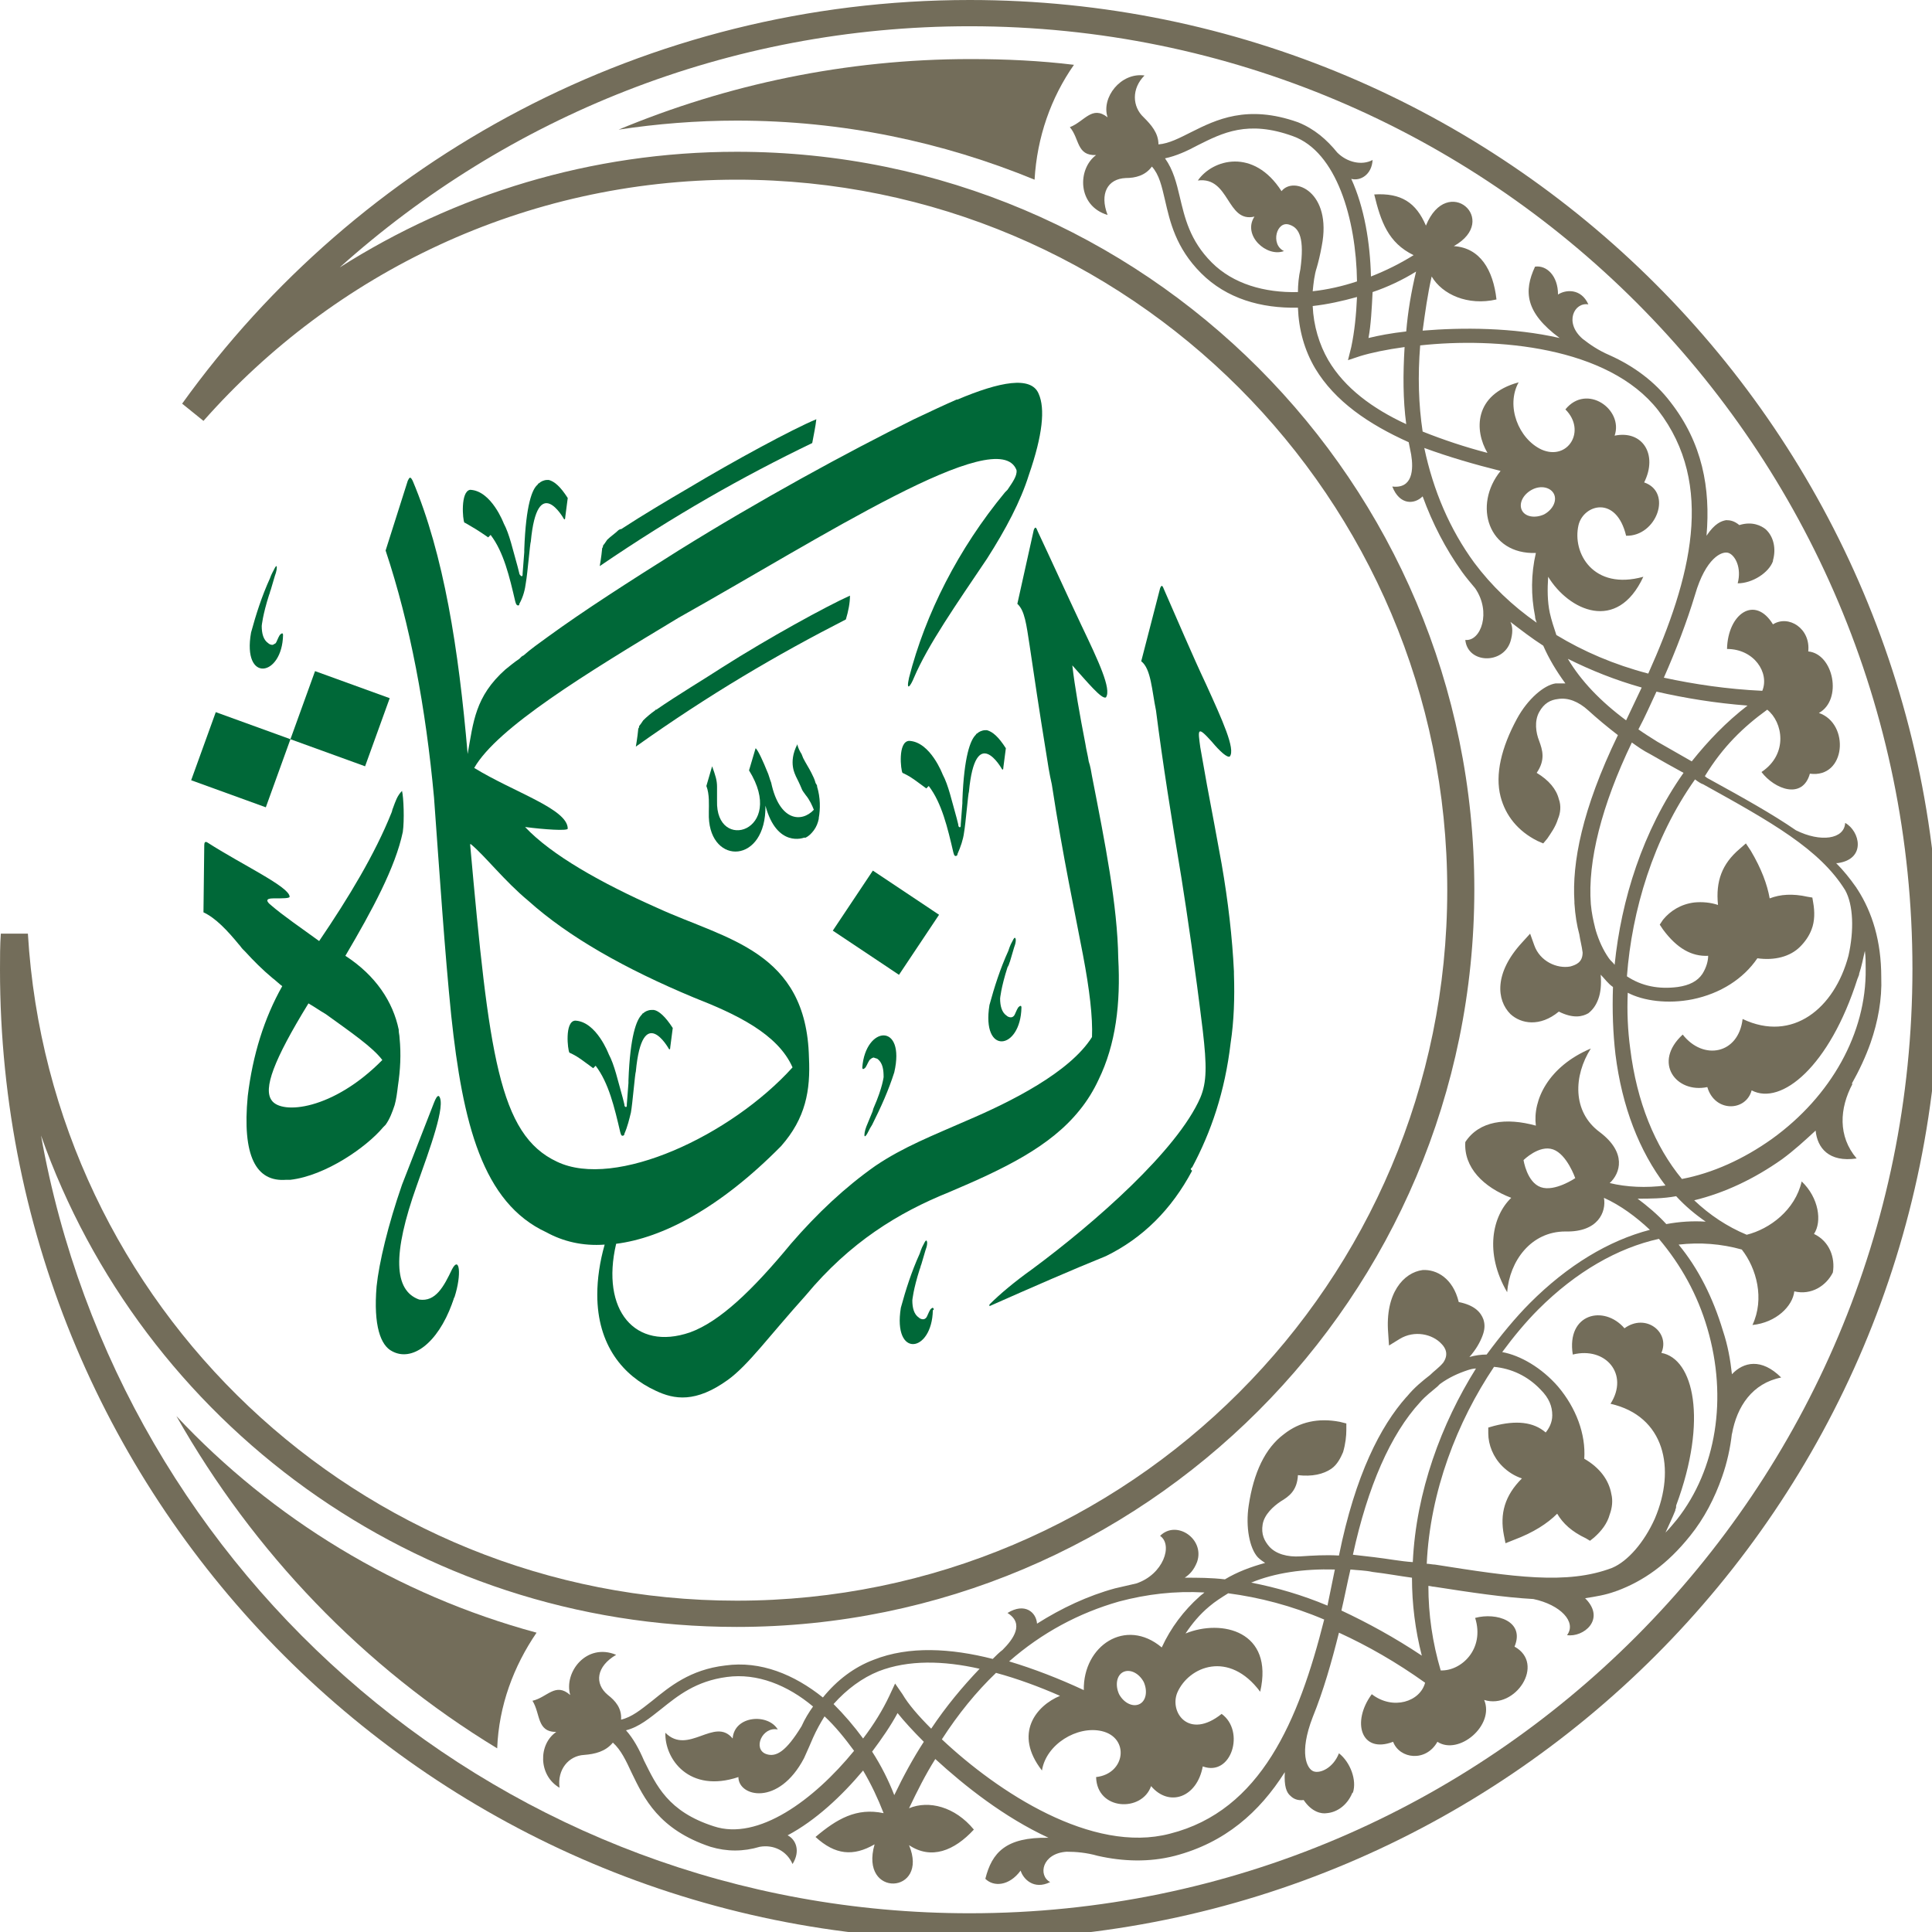 <svg xmlns="http://www.w3.org/2000/svg" width="73" height="73" fill="none"><rect id="backgroundrect" width="100%" height="100%" x="0" y="0" fill="none" stroke="none" class="" style=""/>




















<g class="currentLayer" style=""><title>Layer 1</title><path d="M39.091,6.789 C39.184,5.177 39.711,3.689 40.579,2.449 C39.308,2.294 38.006,2.232 36.673,2.232 C31.961,2.232 27.466,3.193 23.374,4.898 C24.8,4.681 26.319,4.557 27.838,4.557 C31.837,4.557 35.619,5.363 39.091,6.789 z" fill="#736D5A" id="svg_1" class=""/><path d="M20.274,61.69 C15.004,60.264 10.292,57.381 6.665,53.506 C9.579,58.652 13.733,62.992 18.786,66.061 C18.848,64.449 19.406,62.961 20.274,61.69 z" fill="#736D5A" id="svg_2" class=""/><path d="M36.642,72.292 C19.096,72.292 4.526,59.613 1.55,42.904 C5.363,53.723 15.686,61.473 27.838,61.473 C43.214,61.473 55.707,49.011 55.707,33.604 C55.707,18.228 43.245,5.735 27.838,5.735 C22.32,5.735 17.174,7.347 12.834,10.106 C19.158,4.433 27.497,0.992 36.642,0.992 C56.327,0.992 72.261,16.957 72.261,36.611 C72.261,56.265 56.327,72.292 36.642,72.292 zM0.031,35.278 C0,35.712 0,36.177 0,36.642 C0,56.885 16.399,73.284 36.642,73.284 C56.885,73.284 73.284,56.885 73.284,36.642 C73.284,16.399 56.885,0 36.642,0 C24.397,0 13.516,6.014 6.882,15.252 L7.688,15.903 C12.617,10.323 19.809,6.789 27.838,6.789 C42.656,6.789 54.684,18.817 54.684,33.635 C54.684,48.453 42.656,60.481 27.838,60.481 C13.547,60.481 1.891,49.321 1.054,35.278 H0.031 z" fill="#736D5A" id="svg_3" class=""/><path d="M51.274,10.633 C50.716,10.819 50.158,10.943 49.6,11.005 C49.631,10.695 49.662,10.385 49.755,10.106 C49.817,9.889 49.879,9.641 49.941,9.3 C50.344,7.254 48.887,6.634 48.422,7.223 C47.368,5.58 45.818,6.014 45.26,6.82 C46.469,6.665 46.345,8.432 47.399,8.184 C46.934,8.897 47.864,9.734 48.515,9.486 C47.988,9.238 48.236,8.308 48.732,8.494 C49.104,8.618 49.29,9.021 49.135,10.168 C49.073,10.447 49.042,10.757 49.042,11.036 C47.771,11.067 46.593,10.726 45.787,9.92 C44.95,9.083 44.764,8.215 44.578,7.44 C44.454,6.913 44.33,6.417 44.02,5.983 C44.454,5.89 44.857,5.704 45.26,5.487 C46.19,5.022 47.151,4.526 48.856,5.146 C50.499,5.735 51.243,8.277 51.274,10.633 zM53.506,10.261 C53.32,11.036 53.196,11.78 53.134,12.524 C52.576,12.586 52.08,12.679 51.708,12.772 C51.801,12.276 51.832,11.656 51.863,11.036 C52.421,10.85 53.01,10.571 53.506,10.261 zM62.651,15.5 C64.821,18.321 63.891,21.855 62.279,25.451 C60.977,25.11 59.83,24.614 58.807,23.994 C58.714,23.715 58.621,23.436 58.559,23.157 C58.466,22.723 58.466,22.258 58.497,21.793 C59.272,23.064 61.101,23.932 62.093,21.793 C60.202,22.32 59.396,20.894 59.644,19.84 C59.83,19.065 61.07,18.693 61.442,20.243 C62.589,20.274 63.209,18.6 62.124,18.228 C62.651,17.174 62.062,16.244 61.008,16.461 C61.349,15.469 59.954,14.477 59.148,15.469 C59.954,16.275 59.241,17.422 58.249,16.988 C57.381,16.585 56.885,15.345 57.381,14.446 C55.676,14.911 55.707,16.275 56.203,17.112 C55.366,16.895 54.529,16.616 53.754,16.306 C53.599,15.283 53.568,14.198 53.661,13.051 C56.513,12.741 60.76,13.082 62.651,15.5 zM66.03,26.66 C65.224,27.28 64.542,27.993 63.922,28.768 C63.488,28.52 63.054,28.272 62.62,28.024 C62.372,27.869 62.124,27.714 61.907,27.559 C62.155,27.094 62.372,26.598 62.589,26.133 C63.674,26.381 64.821,26.567 66.03,26.66 zM62.341,28.489 C62.775,28.737 63.209,28.985 63.612,29.202 C62.062,31.403 61.256,34.007 61.008,36.456 C60.946,36.363 60.853,36.301 60.791,36.208 C60.574,35.898 60.419,35.557 60.295,35.154 C60.295,35.123 60.264,35.061 60.264,35.03 C60.202,34.782 60.14,34.503 60.109,34.162 C59.985,32.55 60.512,30.442 61.659,28.055 C61.876,28.21 62.093,28.365 62.341,28.489 zM64.356,29.636 C66.929,31.062 68.758,32.085 69.719,33.635 C70.029,34.193 70.06,35.154 69.843,36.115 C69.316,38.099 67.735,39.401 65.844,38.502 C65.689,39.835 64.356,40.083 63.581,39.091 C62.434,40.145 63.333,41.323 64.511,41.075 C64.79,42.036 65.968,42.005 66.185,41.199 C67.301,41.788 69.13,40.3 70.184,36.983 C70.215,36.921 70.215,36.89 70.246,36.828 C70.246,36.828 70.246,36.828 70.246,36.797 C70.339,36.518 70.401,36.208 70.463,35.929 C70.494,36.146 70.494,36.363 70.494,36.611 C70.525,39.029 69.192,41.416 66.96,43.028 C65.875,43.803 64.697,44.33 63.55,44.547 C62.527,43.307 61.845,41.633 61.597,39.618 C61.504,38.936 61.473,38.223 61.504,37.51 C62.093,37.82 63.023,37.944 63.953,37.758 C65.007,37.541 65.875,36.983 66.402,36.208 C67.053,36.301 67.642,36.146 68.014,35.774 C68.2,35.588 68.355,35.371 68.448,35.123 C68.572,34.813 68.572,34.441 68.51,34.1 L68.479,33.914 L68.293,33.883 C67.735,33.759 67.27,33.79 66.867,33.945 C66.774,33.418 66.557,32.829 66.154,32.147 L65.968,31.868 L65.72,32.085 C65.069,32.643 64.821,33.294 64.914,34.193 C64.635,34.1 64.325,34.069 64.015,34.1 C63.519,34.162 63.116,34.41 62.837,34.751 L62.713,34.937 L62.837,35.123 C63.364,35.836 63.922,36.146 64.542,36.115 C64.542,36.301 64.48,36.549 64.325,36.797 C64.139,37.076 63.829,37.231 63.395,37.293 C62.682,37.386 62.031,37.262 61.473,36.89 C61.659,34.41 62.465,31.682 64.046,29.45 C64.17,29.543 64.263,29.605 64.356,29.636 zM59.241,24.893 C60.109,25.327 61.039,25.699 62.031,25.978 C61.845,26.381 61.628,26.815 61.442,27.218 C60.481,26.505 59.737,25.73 59.241,24.893 zM58.714,18.662 C58.838,18.91 58.683,19.251 58.342,19.437 C58.001,19.592 57.629,19.53 57.505,19.282 C57.381,19.034 57.536,18.693 57.877,18.507 C58.218,18.321 58.59,18.414 58.714,18.662 zM55.707,21.266 C54.777,19.995 54.157,18.538 53.816,16.926 C54.746,17.267 55.707,17.546 56.699,17.794 C55.645,19.096 56.234,20.956 58.032,20.894 C57.846,21.7 57.846,22.506 58.001,23.281 C58.001,23.374 58.032,23.436 58.063,23.529 C57.133,22.878 56.358,22.134 55.707,21.266 zM50.189,13.609 C49.848,13.02 49.631,12.307 49.6,11.563 C50.158,11.501 50.716,11.377 51.274,11.222 C51.243,11.904 51.181,12.524 51.057,13.113 L50.933,13.609 L51.398,13.454 C51.801,13.33 52.39,13.206 53.072,13.113 C53.01,14.136 53.01,15.097 53.134,16.027 C51.863,15.438 50.809,14.663 50.189,13.609 zM64.449,46.159 C63.953,46.128 63.457,46.159 62.961,46.252 C62.62,45.88 62.248,45.57 61.876,45.291 C62.341,45.291 62.837,45.291 63.333,45.198 C63.674,45.57 64.046,45.88 64.449,46.159 zM58.218,44.857 C57.691,44.671 57.567,43.834 57.567,43.834 C57.567,43.834 58.156,43.245 58.683,43.431 C59.21,43.617 59.52,44.516 59.52,44.516 C59.52,44.516 58.745,45.043 58.218,44.857 zM64.511,50.189 C65.286,52.824 64.852,55.521 63.364,57.412 C63.209,57.598 63.085,57.753 62.93,57.908 C63.054,57.629 63.178,57.381 63.302,57.071 C63.302,57.071 63.302,57.071 63.302,57.04 C63.333,56.978 63.333,56.947 63.333,56.885 C64.542,53.63 63.984,51.336 62.775,51.119 C63.116,50.344 62.186,49.6 61.38,50.189 C60.605,49.29 59.179,49.631 59.427,51.181 C60.667,50.871 61.566,51.925 60.853,53.041 C62.899,53.506 63.333,55.49 62.527,57.381 C62.124,58.28 61.504,58.993 60.915,59.241 C59.21,59.892 57.164,59.582 54.219,59.117 C54.126,59.117 54.002,59.086 53.909,59.086 C54.033,56.358 55.056,53.723 56.451,51.646 C57.102,51.708 57.722,51.987 58.218,52.514 C58.528,52.824 58.652,53.134 58.652,53.475 C58.652,53.754 58.528,53.971 58.404,54.126 C57.939,53.723 57.288,53.661 56.451,53.878 L56.234,53.94 V54.157 C56.234,54.591 56.42,55.056 56.761,55.397 C56.978,55.614 57.226,55.769 57.505,55.862 C56.854,56.513 56.668,57.195 56.823,58.001 L56.885,58.311 L57.195,58.187 C57.939,57.908 58.466,57.567 58.838,57.195 C59.055,57.567 59.396,57.877 59.923,58.125 L60.078,58.218 L60.233,58.094 C60.512,57.846 60.729,57.567 60.822,57.226 C60.915,56.978 60.946,56.699 60.884,56.451 C60.791,55.924 60.45,55.459 59.861,55.118 C59.923,54.188 59.551,53.196 58.869,52.39 C58.249,51.677 57.443,51.212 56.761,51.088 C57.195,50.499 57.66,49.941 58.125,49.476 C59.551,48.05 61.132,47.151 62.682,46.81 C63.519,47.802 64.139,48.918 64.511,50.189 zM51.925,58.838 C51.646,58.807 51.398,58.776 51.119,58.745 C51.677,56.172 52.545,54.188 53.661,52.979 C53.878,52.731 54.095,52.576 54.312,52.39 C54.343,52.359 54.374,52.328 54.405,52.297 C54.746,52.049 55.087,51.894 55.459,51.77 C55.552,51.739 55.676,51.708 55.769,51.708 C54.467,53.785 53.506,56.358 53.382,59.024 C52.917,58.993 52.452,58.9 51.925,58.838 zM53.723,62.558 C52.7,61.876 51.677,61.318 50.685,60.853 C50.809,60.326 50.902,59.83 51.026,59.303 C51.305,59.334 51.584,59.334 51.863,59.396 C52.39,59.458 52.886,59.551 53.351,59.613 C53.351,60.605 53.475,61.597 53.723,62.558 zM44.206,69.285 C41.261,70.06 37.696,67.704 35.588,65.72 C36.208,64.759 36.89,63.922 37.634,63.209 C38.44,63.426 39.277,63.736 40.052,64.077 C39.153,64.449 38.285,65.503 39.37,66.898 C39.525,65.906 40.703,65.193 41.633,65.41 C42.687,65.658 42.532,67.022 41.416,67.146 C41.447,68.417 43.152,68.479 43.493,67.487 C44.175,68.293 45.229,67.921 45.446,66.743 C46.531,67.146 47.058,65.41 46.159,64.759 C44.919,65.751 44.175,64.697 44.485,63.953 C44.919,62.961 46.438,62.341 47.616,63.922 C48.143,61.628 46.159,61.163 44.795,61.721 C45.043,61.349 45.322,61.008 45.694,60.698 C45.911,60.512 46.159,60.357 46.407,60.202 C47.585,60.357 48.794,60.667 50.034,61.194 C49.073,65.007 47.647,68.417 44.206,69.285 zM33.79,67.828 C33.573,67.27 33.294,66.712 32.953,66.185 C33.325,65.689 33.666,65.193 33.914,64.728 C34.162,65.038 34.503,65.41 34.906,65.813 C34.503,66.433 34.131,67.115 33.79,67.828 zM26.97,69.006 C25.234,68.448 24.8,67.456 24.335,66.526 C24.149,66.092 23.932,65.689 23.653,65.379 C24.149,65.255 24.552,64.914 24.986,64.573 C25.606,64.077 26.288,63.519 27.466,63.364 C28.613,63.209 29.76,63.674 30.721,64.48 C30.566,64.697 30.411,64.945 30.287,65.224 C29.698,66.185 29.326,66.402 28.954,66.278 C28.427,66.092 28.799,65.224 29.388,65.348 C29.016,64.728 27.745,64.821 27.683,65.689 C27.001,64.852 26.009,66.34 25.141,65.472 C25.11,66.464 26.04,67.766 27.9,67.146 C27.9,67.89 29.419,68.262 30.38,66.433 C30.535,66.092 30.628,65.875 30.721,65.658 C30.845,65.379 31,65.1 31.155,64.852 C31.558,65.224 31.93,65.689 32.271,66.154 C30.752,68.014 28.644,69.564 26.97,69.006 zM33.201,63.147 C34.317,62.713 35.65,62.744 37.014,63.054 C36.363,63.736 35.743,64.48 35.185,65.317 C34.689,64.821 34.317,64.387 34.1,64.015 L33.821,63.612 L33.604,64.077 C33.356,64.604 33.015,65.162 32.612,65.689 C32.271,65.224 31.899,64.79 31.496,64.387 C31.992,63.829 32.581,63.395 33.201,63.147 zM43.214,63.55 C43.369,63.891 43.307,64.263 43.059,64.387 C42.811,64.511 42.47,64.356 42.284,64.015 C42.129,63.674 42.191,63.302 42.439,63.178 C42.687,63.054 43.028,63.209 43.214,63.55 zM38.13,62.775 C39.37,61.69 40.765,60.946 42.284,60.512 C43.338,60.233 44.392,60.109 45.508,60.171 C45.446,60.233 45.384,60.264 45.322,60.326 C44.733,60.853 44.237,61.504 43.896,62.248 C42.532,61.101 40.92,62.186 40.951,63.86 C40.021,63.426 39.06,63.054 38.13,62.775 zM50.437,59.303 C50.344,59.768 50.251,60.202 50.158,60.667 C49.197,60.264 48.236,59.985 47.275,59.799 C48.174,59.427 49.259,59.272 50.437,59.303 zM50.53,5.766 C50.127,5.27 49.662,4.867 49.042,4.619 C47.12,3.937 45.942,4.526 45.012,4.991 C44.578,5.208 44.175,5.425 43.772,5.456 C43.772,5.022 43.493,4.712 43.214,4.433 C42.78,4.03 42.749,3.348 43.245,2.852 C42.346,2.728 41.602,3.689 41.85,4.433 C41.261,3.968 40.982,4.588 40.424,4.805 C40.796,5.239 40.672,5.89 41.416,5.859 C40.703,6.386 40.703,7.781 41.85,8.122 C41.54,7.316 41.85,6.758 42.532,6.727 C42.904,6.727 43.276,6.634 43.524,6.293 C43.803,6.603 43.896,7.037 44.02,7.564 C44.206,8.37 44.423,9.362 45.384,10.323 C46.345,11.284 47.647,11.656 49.042,11.625 C49.073,12.462 49.29,13.237 49.693,13.919 C50.437,15.159 51.708,16.027 53.227,16.709 C53.258,16.864 53.289,17.019 53.32,17.174 C53.413,17.732 53.382,18.476 52.607,18.383 C52.886,19.096 53.444,19.065 53.754,18.755 C54.126,19.778 54.622,20.739 55.242,21.607 C55.397,21.824 55.583,22.041 55.738,22.227 C56.358,23.126 55.955,24.242 55.366,24.18 C55.459,25.079 56.792,25.11 57.071,24.242 C57.164,23.932 57.164,23.684 57.071,23.498 C57.474,23.808 57.877,24.118 58.311,24.397 C58.528,24.893 58.807,25.358 59.148,25.823 C59.024,25.823 58.9,25.823 58.776,25.823 C58.342,25.885 57.722,26.412 57.319,27.156 C56.73,28.241 56.482,29.264 56.699,30.101 C56.885,30.814 57.35,31.403 58.094,31.775 L58.311,31.868 L58.466,31.682 C58.59,31.496 58.776,31.248 58.869,30.938 C58.962,30.721 58.993,30.442 58.9,30.194 C58.807,29.822 58.528,29.481 58.063,29.202 C58.404,28.706 58.28,28.334 58.156,27.993 C58.032,27.683 57.97,27.249 58.156,26.908 C58.342,26.567 58.59,26.443 58.869,26.412 C59.241,26.35 59.644,26.505 60.016,26.846 C60.357,27.156 60.729,27.466 61.132,27.776 C59.768,30.597 59.396,32.612 59.489,34.069 C59.489,34.1 59.489,34.1 59.489,34.131 C59.52,34.596 59.582,34.968 59.675,35.309 C59.706,35.526 59.768,35.743 59.799,35.991 C59.799,36.363 59.551,36.456 59.334,36.518 C58.838,36.611 58.187,36.332 57.97,35.712 L57.815,35.278 L57.505,35.619 C56.451,36.766 56.544,37.789 57.071,38.316 C57.474,38.688 58.187,38.812 58.9,38.223 C59.458,38.502 59.799,38.409 60.016,38.285 C60.171,38.161 60.295,38.006 60.388,37.758 C60.481,37.51 60.512,37.2 60.481,36.828 C60.636,36.983 60.76,37.169 60.946,37.293 C60.915,38.192 60.946,39.029 61.039,39.835 C61.287,41.819 61.938,43.493 62.93,44.795 C62.186,44.888 61.473,44.857 60.822,44.702 C61.225,44.33 61.473,43.555 60.45,42.78 C59.396,42.005 59.458,40.641 60.109,39.618 C58.497,40.3 57.908,41.571 58.032,42.532 C56.916,42.222 55.893,42.346 55.366,43.152 C55.304,44.113 56.048,44.857 57.102,45.26 C56.389,45.942 56.079,47.337 56.947,48.825 C57.04,47.647 57.846,46.531 59.148,46.531 C60.388,46.562 60.698,45.787 60.605,45.26 C61.225,45.539 61.814,45.973 62.341,46.469 C60.791,46.872 59.241,47.802 57.815,49.228 C57.257,49.786 56.699,50.468 56.172,51.181 C55.955,51.181 55.738,51.212 55.521,51.274 C55.769,50.995 55.924,50.716 56.017,50.468 C56.11,50.22 56.11,50.034 56.048,49.848 C55.955,49.6 55.738,49.321 55.118,49.197 C54.901,48.298 54.281,47.957 53.754,47.988 C53.041,48.081 52.328,48.856 52.452,50.375 L52.483,50.84 L52.886,50.592 C53.444,50.251 54.126,50.406 54.467,50.778 C54.622,50.933 54.746,51.181 54.529,51.491 C54.374,51.677 54.188,51.801 54.033,51.956 C53.754,52.173 53.444,52.421 53.165,52.762 L53.134,52.793 C52.173,53.878 51.212,55.707 50.592,58.776 C50.096,58.745 49.6,58.776 49.135,58.807 C48.639,58.838 48.205,58.714 47.957,58.435 C47.771,58.218 47.647,57.97 47.709,57.598 C47.771,57.226 48.112,56.916 48.391,56.73 C48.701,56.544 49.011,56.327 49.042,55.738 C49.569,55.8 50.003,55.707 50.313,55.49 C50.53,55.335 50.654,55.087 50.747,54.87 C50.84,54.56 50.871,54.25 50.871,54.033 V53.785 L50.623,53.723 C49.817,53.568 49.104,53.723 48.515,54.188 C47.802,54.715 47.368,55.645 47.182,56.885 C47.058,57.691 47.213,58.497 47.523,58.838 C47.616,58.931 47.709,58.993 47.802,59.055 C47.244,59.21 46.748,59.396 46.283,59.675 C45.756,59.613 45.26,59.613 44.764,59.613 C44.95,59.489 45.105,59.334 45.229,59.024 C45.539,58.156 44.454,57.412 43.834,58.032 C44.33,58.373 43.958,59.489 42.935,59.83 C42.656,59.892 42.408,59.954 42.129,60.016 C41.106,60.295 40.114,60.76 39.184,61.349 C39.153,60.915 38.719,60.543 38.068,60.946 C38.719,61.349 38.285,61.938 37.882,62.341 C37.758,62.434 37.634,62.558 37.51,62.682 C35.929,62.279 34.348,62.186 33.015,62.713 C32.271,62.992 31.62,63.488 31.093,64.139 C30.008,63.271 28.737,62.744 27.404,62.93 C26.071,63.085 25.296,63.736 24.645,64.263 C24.211,64.604 23.87,64.883 23.467,64.976 C23.498,64.542 23.25,64.263 22.971,64.046 C22.444,63.612 22.537,62.961 23.281,62.527 C22.165,62.062 21.297,63.178 21.545,64.046 C20.987,63.55 20.677,64.139 20.119,64.263 C20.429,64.759 20.274,65.441 21.018,65.441 C20.336,65.906 20.336,67.084 21.142,67.549 C21.049,66.867 21.483,66.34 22.072,66.309 C22.475,66.278 22.878,66.185 23.157,65.844 C23.467,66.123 23.653,66.526 23.87,66.991 C24.335,67.952 24.893,69.13 26.846,69.781 C27.466,69.967 28.086,69.967 28.706,69.781 C29.233,69.688 29.729,69.936 29.946,70.432 C30.256,69.936 30.07,69.502 29.76,69.347 C30.814,68.789 31.806,67.859 32.612,66.898 C32.922,67.425 33.17,67.952 33.387,68.51 C32.364,68.293 31.62,68.727 30.814,69.409 C31.558,70.091 32.24,70.153 33.046,69.688 C32.457,71.734 35.123,71.579 34.348,69.719 C35.185,70.277 36.053,69.936 36.797,69.13 C36.084,68.262 35.092,68.014 34.348,68.324 C34.658,67.673 34.968,67.053 35.34,66.464 C36.456,67.487 37.944,68.665 39.618,69.44 C38.006,69.409 37.479,69.998 37.231,70.99 C37.541,71.3 38.13,71.269 38.564,70.68 C38.657,70.99 39.06,71.424 39.68,71.114 C39.215,70.866 39.37,70.029 40.3,69.967 C40.641,69.967 41.044,69.998 41.478,70.122 C42.439,70.339 43.431,70.37 44.392,70.122 C46.283,69.626 47.585,68.479 48.546,66.96 C48.515,67.487 48.608,67.735 48.763,67.859 C48.856,67.952 49.011,68.045 49.259,68.014 C49.569,68.479 49.941,68.541 50.127,68.51 C50.53,68.479 50.902,68.2 51.088,67.766 C51.088,67.766 51.088,67.735 51.119,67.735 C51.274,67.27 51.026,66.588 50.592,66.247 C50.375,66.805 49.879,67.022 49.631,66.929 C49.383,66.836 49.073,66.247 49.6,64.883 C50.003,63.891 50.313,62.806 50.592,61.69 C51.677,62.186 52.762,62.806 53.847,63.581 C53.661,64.294 52.638,64.635 51.832,64.015 C51.057,65.069 51.429,66.278 52.638,65.813 C52.886,66.464 53.878,66.588 54.312,65.813 C55.118,66.34 56.482,65.193 56.079,64.232 C57.257,64.604 58.404,62.868 57.226,62.217 C57.629,61.256 56.544,60.915 55.738,61.132 C56.11,62.31 55.211,63.147 54.436,63.116 C54.126,62.062 53.971,61.008 53.971,59.923 C54.033,59.923 54.126,59.954 54.188,59.954 C55.583,60.171 56.823,60.357 57.939,60.419 C58.962,60.636 59.582,61.287 59.21,61.783 C59.83,61.876 60.667,61.194 59.923,60.419 L59.892,60.388 C60.295,60.326 60.667,60.264 61.008,60.14 C61.039,60.14 61.07,60.109 61.101,60.109 C62.093,59.737 62.992,59.117 63.86,58.032 C64.387,57.381 64.79,56.606 65.069,55.8 C65.255,55.273 65.379,54.715 65.441,54.157 V54.188 C65.627,53.134 66.216,52.266 67.301,52.049 C66.557,51.305 65.875,51.46 65.441,51.925 C65.379,51.367 65.286,50.84 65.1,50.282 C64.728,49.042 64.17,47.926 63.426,47.027 C64.232,46.934 65.038,46.996 65.813,47.213 C66.371,47.926 66.681,49.073 66.216,50.065 C67.115,49.972 67.735,49.352 67.797,48.794 C68.448,48.949 69.006,48.577 69.254,48.081 C69.347,47.523 69.13,46.903 68.541,46.624 C68.851,46.159 68.727,45.26 68.076,44.64 C67.828,45.725 66.867,46.438 65.999,46.655 C65.255,46.345 64.604,45.911 64.015,45.353 C65.162,45.074 66.278,44.547 67.332,43.803 C67.797,43.462 68.2,43.09 68.603,42.718 C68.665,43.369 69.099,43.927 70.153,43.772 C69.44,42.935 69.502,41.881 69.998,40.951 C69.998,40.951 69.998,40.951 69.967,40.951 C70.246,40.455 70.494,39.928 70.68,39.401 C70.959,38.595 71.114,37.758 71.083,36.921 C71.083,35.557 70.742,34.472 70.184,33.604 C70.153,33.573 70.153,33.542 70.122,33.511 C69.905,33.201 69.657,32.891 69.378,32.612 C69.409,32.612 69.409,32.612 69.44,32.612 C70.525,32.457 70.277,31.403 69.719,31.093 C69.688,31.713 68.789,31.837 67.859,31.372 C66.96,30.752 65.844,30.132 64.604,29.45 C64.542,29.419 64.48,29.388 64.418,29.326 C65.1,28.21 65.875,27.466 66.774,26.815 C67.363,27.28 67.58,28.489 66.557,29.171 C67.053,29.822 68.107,30.225 68.386,29.233 C69.75,29.419 69.905,27.342 68.727,26.939 C69.626,26.443 69.285,24.707 68.324,24.614 C68.417,23.746 67.58,23.219 66.991,23.591 C66.309,22.475 65.286,23.188 65.255,24.521 C66.278,24.521 66.867,25.42 66.588,26.102 C65.255,26.04 64.015,25.854 62.868,25.606 C63.333,24.552 63.736,23.498 64.046,22.475 C64.449,21.08 65.069,20.801 65.317,20.894 C65.565,20.987 65.813,21.452 65.658,22.041 C66.216,22.041 66.836,21.638 66.991,21.204 V21.173 C67.115,20.739 67.022,20.274 66.712,19.995 C66.557,19.871 66.216,19.685 65.72,19.84 C65.534,19.685 65.379,19.654 65.224,19.654 C65.038,19.685 64.79,19.778 64.48,20.243 C64.635,18.445 64.325,16.74 63.116,15.19 C62.527,14.415 61.721,13.826 60.822,13.423 C60.388,13.237 60.078,13.02 59.799,12.803 C59.086,12.183 59.489,11.408 60.016,11.501 C59.737,10.881 59.148,10.943 58.869,11.129 C58.869,10.416 58.435,10.013 58.001,10.075 C57.567,11.005 57.629,11.811 58.931,12.772 C57.164,12.369 55.242,12.369 53.754,12.493 C53.847,11.811 53.94,11.129 54.095,10.447 C54.498,11.129 55.459,11.563 56.544,11.315 C56.42,10.199 55.924,9.362 54.932,9.3 C56.699,8.308 54.684,6.541 53.878,8.525 C53.506,7.657 52.948,7.285 51.925,7.347 C52.173,8.37 52.452,9.176 53.413,9.641 C52.917,9.951 52.359,10.23 51.801,10.447 C51.77,9.176 51.553,7.843 51.057,6.758 C51.398,6.851 51.832,6.603 51.863,6.045 C51.46,6.262 50.902,6.138 50.53,5.766 z" fill="#736D5A" id="svg_4" class=""/><path d="M40.796,41.943 C41.075,41.602 41.323,41.199 41.509,40.796 C42.16,39.463 42.346,37.913 42.253,36.208 C42.222,34.193 41.757,31.868 41.261,29.326 C41.23,29.14 41.199,28.954 41.137,28.768 C41.106,28.551 41.044,28.334 41.013,28.117 C40.796,27.001 40.61,25.947 40.517,25.141 C41.075,25.761 41.633,26.443 41.788,26.35 C42.005,26.04 41.509,24.986 40.858,23.622 C40.331,22.506 39.711,21.142 39.215,20.088 C39.153,19.933 39.122,19.871 39.06,20.026 L38.44,22.816 C38.719,23.064 38.781,23.591 38.905,24.397 C39.06,25.451 39.277,26.908 39.525,28.427 C39.587,28.83 39.649,29.233 39.742,29.636 C40.176,32.457 40.61,34.441 40.92,36.084 C41.168,37.386 41.292,38.44 41.261,39.184 C40.424,40.517 38.192,41.633 36.518,42.346 C35.247,42.904 34.131,43.338 33.077,44.051 C31.93,44.857 30.876,45.849 29.884,46.996 C28.427,48.763 27.187,49.941 26.071,50.344 C23.994,51.057 22.692,49.507 23.281,46.996 C25.017,46.779 27.187,45.663 29.512,43.307 C30.442,42.253 30.628,41.199 30.566,39.959 C30.473,35.929 27.435,35.495 24.862,34.317 C22.692,33.356 20.832,32.302 19.84,31.248 C20.553,31.341 21.452,31.403 21.452,31.31 C21.452,30.566 19.437,29.946 17.918,29.016 C18.786,27.497 22.134,25.451 25.637,23.343 C31,20.336 37.727,15.965 38.409,17.763 C38.44,17.98 38.254,18.228 38.068,18.507 C38.037,18.538 38.006,18.569 37.975,18.6 C36.208,20.739 34.968,23.188 34.348,25.606 C34.224,26.164 34.41,25.916 34.534,25.606 C35.061,24.366 36.146,22.816 37.293,21.111 C38.006,19.995 38.564,18.941 38.874,17.949 C39.401,16.43 39.494,15.438 39.246,14.88 C38.967,14.198 37.789,14.415 36.177,15.097 H36.146 C35.65,15.314 35.123,15.562 34.534,15.841 C32.023,17.081 28.675,18.91 25.637,20.801 C23.715,22.01 22.072,23.064 20.708,24.056 C20.367,24.304 20.057,24.521 19.778,24.769 C19.747,24.769 19.747,24.8 19.716,24.8 C19.685,24.831 19.654,24.862 19.623,24.893 C19.437,25.017 19.251,25.172 19.096,25.296 C17.949,26.319 17.887,27.28 17.67,28.489 C17.329,24.521 16.771,20.956 15.593,18.166 C15.5,17.98 15.469,18.042 15.407,18.166 L14.57,20.801 C15.5,23.591 16.089,26.753 16.399,30.132 C16.616,33.108 16.802,35.929 17.05,38.378 C17.484,42.439 18.228,45.446 20.646,46.562 C21.266,46.903 22.01,47.089 22.847,47.027 C22.661,47.678 22.568,48.329 22.568,48.918 C22.568,50.84 23.56,51.987 24.769,52.545 C25.482,52.886 26.288,53.01 27.497,52.142 C28.272,51.584 29.047,50.499 30.442,48.949 C32.116,46.934 33.945,45.818 35.867,45.043 C37.913,44.175 39.68,43.338 40.796,41.943 zM21.049,43.896 C18.848,42.873 18.476,39.835 17.763,31.899 H17.794 C18.321,32.333 19.065,33.294 19.964,34.038 C21.483,35.402 23.622,36.611 26.226,37.696 C27.807,38.316 29.388,39.06 29.946,40.331 C27.621,42.904 23.25,44.95 21.049,43.896 z" fill="#006838" id="svg_5" class=""/><path d="M32.981,32.895 L31.467,35.164 L33.968,36.833 L35.482,34.564 L32.981,32.895 z" fill="#006838" id="svg_6" class=""/><path d="M10.974,27.931 L13.795,28.954 L14.725,26.381 L11.904,25.358 L10.974,27.931 L8.153,26.908 L7.223,29.481 L10.044,30.504 L10.974,27.931 z" fill="#006838" id="svg_7" class=""/><path d="M14.848,30.535 C14.818,30.597 14.818,30.659 14.787,30.721 C14.166,32.271 13.175,33.914 12.059,35.557 C11.377,35.061 10.694,34.596 10.229,34.193 C10.075,34.069 10.012,33.945 10.322,33.945 C10.694,33.945 10.943,33.945 10.943,33.883 C10.943,33.511 9.145,32.674 7.843,31.837 C7.75,31.775 7.718,31.837 7.718,31.93 C7.718,31.93 7.688,34.441 7.688,34.472 C8.152,34.689 8.587,35.154 9.021,35.681 C9.082,35.743 9.114,35.805 9.175,35.867 C9.207,35.898 9.238,35.929 9.268,35.96 C9.579,36.301 9.919,36.642 10.291,36.952 C10.415,37.045 10.54,37.169 10.664,37.262 C9.982,38.471 9.547,39.866 9.361,41.416 C9.145,43.679 9.671,44.671 10.819,44.578 C10.85,44.578 10.88,44.578 10.943,44.578 H10.973 C12.306,44.423 13.857,43.338 14.476,42.594 C14.508,42.563 14.508,42.563 14.538,42.532 L14.569,42.501 C14.725,42.284 14.818,42.036 14.911,41.757 C14.973,41.54 15.004,41.292 15.034,41.044 C15.127,40.424 15.159,39.835 15.097,39.215 C15.097,39.122 15.066,39.029 15.066,38.936 V38.905 C14.848,37.851 14.197,36.859 13.05,36.115 C14.073,34.379 14.941,32.767 15.22,31.434 C15.283,31 15.252,30.132 15.19,29.884 C15.004,30.07 14.941,30.287 14.848,30.535 zM14.446,40.052 C12.585,41.943 10.633,42.129 10.261,41.571 C9.95,41.137 10.322,40.083 11.655,37.913 C11.873,38.037 12.089,38.192 12.306,38.316 C13.206,38.967 14.073,39.556 14.446,40.052 z" fill="#006838" id="svg_8" class=""/><path d="M10.695,23.994 C10.695,23.994 10.695,23.932 10.664,23.932 C10.633,23.932 10.602,23.963 10.571,23.994 C10.509,24.087 10.447,24.273 10.416,24.304 C10.354,24.335 10.323,24.366 10.292,24.366 C10.23,24.366 10.168,24.335 10.137,24.304 C9.951,24.18 9.889,23.932 9.889,23.653 C9.889,23.653 9.92,23.25 10.168,22.475 C10.199,22.413 10.199,22.351 10.23,22.289 L10.385,21.762 C10.447,21.607 10.478,21.421 10.447,21.39 C10.416,21.39 10.385,21.452 10.292,21.638 C10.261,21.7 10.23,21.762 10.199,21.855 C9.889,22.537 9.672,23.219 9.486,23.901 C9.145,25.823 10.664,25.575 10.695,23.994 z" fill="#006838" id="svg_9" class=""/><path d="M35.247,49.414 C35.216,49.414 35.185,49.445 35.154,49.476 C35.092,49.569 35.03,49.755 34.999,49.786 C34.968,49.817 34.937,49.848 34.875,49.848 C34.813,49.848 34.751,49.817 34.72,49.786 C34.534,49.662 34.472,49.414 34.472,49.135 C34.472,49.135 34.503,48.732 34.751,47.957 C34.782,47.895 34.782,47.833 34.813,47.771 L34.968,47.244 C35.03,47.089 35.061,46.903 34.999,46.872 C34.968,46.872 34.937,46.934 34.844,47.12 C34.813,47.182 34.782,47.275 34.751,47.368 C34.441,48.05 34.224,48.732 34.038,49.414 C33.728,51.336 35.216,51.119 35.247,49.507 C35.309,49.476 35.278,49.445 35.247,49.414 z" fill="#006838" id="svg_10" class=""/><path d="M38.161,36.332 L38.316,35.805 C38.378,35.65 38.409,35.464 38.347,35.433 C38.316,35.433 38.285,35.495 38.192,35.681 C38.161,35.743 38.13,35.836 38.099,35.929 C37.789,36.611 37.572,37.293 37.386,37.975 C37.076,39.897 38.564,39.68 38.595,38.068 C38.595,38.068 38.595,38.006 38.564,38.006 C38.533,38.006 38.502,38.037 38.471,38.068 C38.409,38.161 38.347,38.347 38.316,38.378 C38.285,38.409 38.254,38.44 38.192,38.44 C38.13,38.44 38.068,38.409 38.037,38.378 C37.851,38.254 37.789,38.006 37.789,37.727 C37.789,37.727 37.82,37.324 38.068,36.549 C38.13,36.456 38.13,36.394 38.161,36.332 z" fill="#006838" id="svg_11" class=""/><path d="M33.015,41.85 C32.984,41.912 32.984,41.974 32.953,42.036 L32.736,42.563 C32.674,42.718 32.643,42.904 32.674,42.935 C32.705,42.935 32.736,42.904 32.829,42.718 C32.86,42.656 32.891,42.594 32.953,42.501 C33.294,41.819 33.573,41.199 33.79,40.517 C34.224,38.626 32.705,38.75 32.581,40.331 C32.581,40.331 32.581,40.393 32.612,40.393 C32.643,40.393 32.674,40.362 32.705,40.331 C32.767,40.238 32.829,40.052 32.891,40.021 C32.922,39.99 32.984,39.959 33.015,39.959 C33.077,39.99 33.139,39.99 33.17,40.021 C33.356,40.176 33.387,40.424 33.387,40.703 C33.387,40.672 33.356,41.075 33.015,41.85 z" fill="#006838" id="svg_12" class=""/><path d="M32.116,22.506 C31.217,22.909 29.016,24.118 27.311,25.203 C26.598,25.668 25.606,26.257 24.8,26.815 C24.8,26.815 24.8,26.815 24.769,26.815 C24.769,26.846 24.738,26.846 24.707,26.877 C24.614,26.939 24.428,27.094 24.304,27.218 C24.242,27.311 24.18,27.404 24.149,27.435 C24.149,27.466 24.149,27.497 24.118,27.528 C24.087,27.869 24.025,28.21 24.025,28.21 C26.815,26.226 29.357,24.738 31.961,23.405 C32.054,23.095 32.116,22.785 32.116,22.506 z" fill="#006838" id="svg_13" class=""/><path d="M30.845,15.841 C29.946,16.213 27.714,17.422 26.009,18.445 C25.265,18.879 24.273,19.468 23.467,19.995 C23.467,19.995 23.467,19.995 23.436,19.995 C23.405,19.995 23.405,20.026 23.374,20.026 C23.25,20.15 23.064,20.274 22.94,20.398 C22.878,20.491 22.816,20.584 22.785,20.615 C22.785,20.646 22.785,20.677 22.754,20.708 C22.723,21.049 22.661,21.39 22.661,21.39 C25.482,19.468 28.055,18.011 30.69,16.74 C30.752,16.399 30.814,16.12 30.845,15.841 z" fill="#006838" id="svg_14" class=""/><path d="M17.546,19.747 C17.577,19.747 17.577,19.747 17.546,19.747 C17.577,19.747 17.577,19.747 17.546,19.747 C17.577,19.747 17.577,19.747 17.546,19.747 C17.577,19.747 17.763,19.871 17.98,19.995 C18.228,20.15 18.445,20.305 18.445,20.305 L18.538,20.212 C19.034,20.863 19.251,21.793 19.468,22.723 C19.499,22.847 19.53,22.878 19.592,22.878 L19.623,22.847 C19.623,22.847 19.623,22.847 19.623,22.816 C19.778,22.537 19.84,22.258 19.871,22.01 C19.933,21.669 20.026,20.522 20.057,20.46 C20.305,17.825 21.297,19.592 21.297,19.592 C21.328,19.654 21.359,19.623 21.359,19.53 L21.452,18.817 C21.173,18.383 20.956,18.197 20.739,18.135 H20.708 H20.677 C20.553,18.135 20.429,18.197 20.367,18.259 C20.336,18.259 20.336,18.29 20.305,18.321 C20.119,18.476 19.871,19.034 19.809,20.77 C19.809,20.801 19.809,20.832 19.809,20.863 C19.809,20.863 19.778,21.297 19.747,21.669 C19.747,21.669 19.747,21.669 19.747,21.7 C19.747,21.731 19.747,21.793 19.685,21.762 C19.654,21.731 19.623,21.7 19.623,21.669 L19.561,21.421 C19.375,20.77 19.251,20.181 19.034,19.778 C19.034,19.778 18.569,18.538 17.763,18.507 C17.391,18.569 17.484,19.654 17.546,19.747 z" fill="#006838" id="svg_15" class=""/><path d="M24.707,38.161 C24.676,38.161 24.676,38.161 24.645,38.161 H24.614 C24.49,38.161 24.366,38.223 24.304,38.285 C24.273,38.285 24.273,38.316 24.242,38.347 C24.056,38.533 23.808,39.122 23.746,40.827 C23.746,40.858 23.746,40.889 23.746,40.92 C23.746,40.92 23.715,41.354 23.684,41.726 C23.684,41.726 23.684,41.726 23.684,41.757 C23.684,41.788 23.684,41.85 23.622,41.819 C23.591,41.788 23.591,41.757 23.591,41.726 L23.529,41.478 C23.343,40.827 23.219,40.238 23.002,39.835 C23.002,39.835 22.537,38.595 21.731,38.564 C21.328,38.595 21.452,39.68 21.514,39.773 C21.514,39.773 21.731,39.866 21.948,40.021 C22.165,40.176 22.413,40.362 22.413,40.362 L22.506,40.269 C23.002,40.92 23.219,41.85 23.436,42.78 C23.467,42.904 23.498,42.935 23.56,42.904 L23.591,42.873 C23.591,42.873 23.591,42.873 23.591,42.842 C23.715,42.563 23.777,42.284 23.839,42.036 C23.901,41.695 23.994,40.548 24.025,40.486 C24.273,37.851 25.265,39.618 25.265,39.618 C25.296,39.68 25.327,39.649 25.327,39.556 L25.42,38.843 C25.141,38.409 24.893,38.192 24.707,38.161 z" fill="#006838" id="svg_16" class=""/><path d="M36.425,31.465 C36.487,31.124 36.58,29.977 36.611,29.915 C36.859,27.28 37.851,29.047 37.851,29.047 C37.882,29.109 37.913,29.078 37.913,28.985 L38.006,28.272 C37.727,27.838 37.51,27.652 37.293,27.59 H37.262 H37.231 C37.107,27.59 36.983,27.652 36.921,27.714 C36.89,27.714 36.89,27.745 36.859,27.776 C36.673,27.962 36.425,28.551 36.363,30.256 C36.363,30.287 36.363,30.318 36.363,30.349 C36.363,30.349 36.332,30.783 36.301,31.155 C36.301,31.155 36.301,31.155 36.301,31.186 C36.301,31.217 36.301,31.279 36.239,31.248 C36.208,31.217 36.208,31.186 36.208,31.155 L36.146,30.907 C35.96,30.256 35.836,29.667 35.619,29.264 C35.619,29.264 35.154,28.024 34.348,27.993 C33.914,28.024 34.038,29.109 34.1,29.202 C34.1,29.202 34.317,29.295 34.534,29.45 C34.751,29.605 34.999,29.791 34.999,29.791 L35.092,29.698 C35.588,30.349 35.805,31.279 36.022,32.209 C36.053,32.333 36.084,32.364 36.146,32.333 L36.177,32.302 C36.177,32.302 36.177,32.302 36.177,32.271 C36.301,31.992 36.394,31.713 36.425,31.465 z" fill="#006838" id="svg_17" class=""/><path d="M30.751,31.372 C30.844,31.248 30.906,31.093 30.937,30.938 V30.907 C30.999,30.566 30.999,30.132 30.875,29.729 C30.875,29.698 30.875,29.667 30.844,29.636 C30.844,29.605 30.813,29.605 30.813,29.574 C30.782,29.45 30.72,29.326 30.658,29.202 C30.565,29.016 30.441,28.83 30.348,28.644 C30.317,28.582 30.317,28.551 30.286,28.489 C30.224,28.396 30.162,28.272 30.131,28.148 V28.117 C29.759,28.83 30.069,29.295 30.069,29.326 C30.131,29.45 30.224,29.636 30.286,29.791 C30.317,29.884 30.379,29.946 30.441,30.039 C30.596,30.225 30.689,30.442 30.751,30.597 C30.286,31.093 29.449,31.031 29.139,29.574 C29.077,29.419 29.046,29.264 28.984,29.14 C28.86,28.83 28.643,28.334 28.55,28.272 L28.302,29.109 C29.728,31.403 27.031,32.24 27.093,30.256 C27.093,30.163 27.093,30.039 27.093,29.915 C27.093,29.853 27.093,29.791 27.093,29.729 C27.093,29.481 27.031,29.295 26.907,28.954 L26.69,29.698 C26.814,30.008 26.783,30.442 26.783,30.659 C26.783,30.752 26.783,30.814 26.783,30.876 C26.845,32.705 28.953,32.643 28.922,30.442 C29.356,32.054 30.379,31.651 30.379,31.651 C30.41,31.651 30.41,31.651 30.441,31.651 C30.565,31.589 30.658,31.496 30.751,31.372 C30.751,31.403 30.751,31.372 30.751,31.372 z" fill="#006838" id="svg_18" class=""/><path d="M17.081,47.957 C16.771,48.608 16.461,49.197 15.841,49.104 C14.88,48.763 14.818,47.399 15.748,44.795 C16.244,43.4 16.864,41.726 16.585,41.416 C16.523,41.385 16.461,41.509 16.399,41.664 L15.19,44.764 C14.663,46.283 14.322,47.709 14.229,48.608 C14.105,50.096 14.384,50.84 14.818,51.057 C15.562,51.46 16.523,50.778 17.081,49.259 C17.081,49.228 17.112,49.197 17.112,49.166 C17.143,49.104 17.143,49.042 17.174,49.011 C17.453,48.143 17.36,47.43 17.081,47.957 z" fill="#006838" id="svg_19" class=""/><path d="M45.012,44.144 C45.012,44.144 45.012,44.113 45.043,44.113 C45.756,42.78 46.283,41.261 46.5,39.401 C46.624,38.595 46.655,37.696 46.624,36.797 C46.624,36.766 46.624,36.735 46.624,36.704 C46.562,35.433 46.407,34.069 46.159,32.643 C46.066,32.147 45.973,31.62 45.88,31.124 C45.694,30.163 45.508,29.14 45.353,28.241 C45.26,27.559 45.229,27.404 45.787,28.024 C46.097,28.396 46.376,28.644 46.469,28.582 C46.686,28.303 46.19,27.218 45.57,25.854 C45.043,24.738 44.454,23.343 43.989,22.289 C43.927,22.134 43.896,22.072 43.834,22.227 L43.121,24.986 C43.493,25.265 43.524,26.102 43.679,26.846 C43.927,28.799 44.268,30.938 44.64,33.17 C44.857,34.534 45.167,36.642 45.446,38.936 C45.601,40.269 45.601,40.889 45.353,41.478 C44.485,43.462 41.385,46.19 38.998,47.957 C38.347,48.422 37.789,48.887 37.386,49.29 V49.352 C38.998,48.639 40.486,47.988 41.788,47.461 C43.183,46.779 44.268,45.694 45.043,44.237 C44.981,44.175 44.981,44.175 45.012,44.144 z" fill="#006838" id="svg_20" class=""/></g></svg>